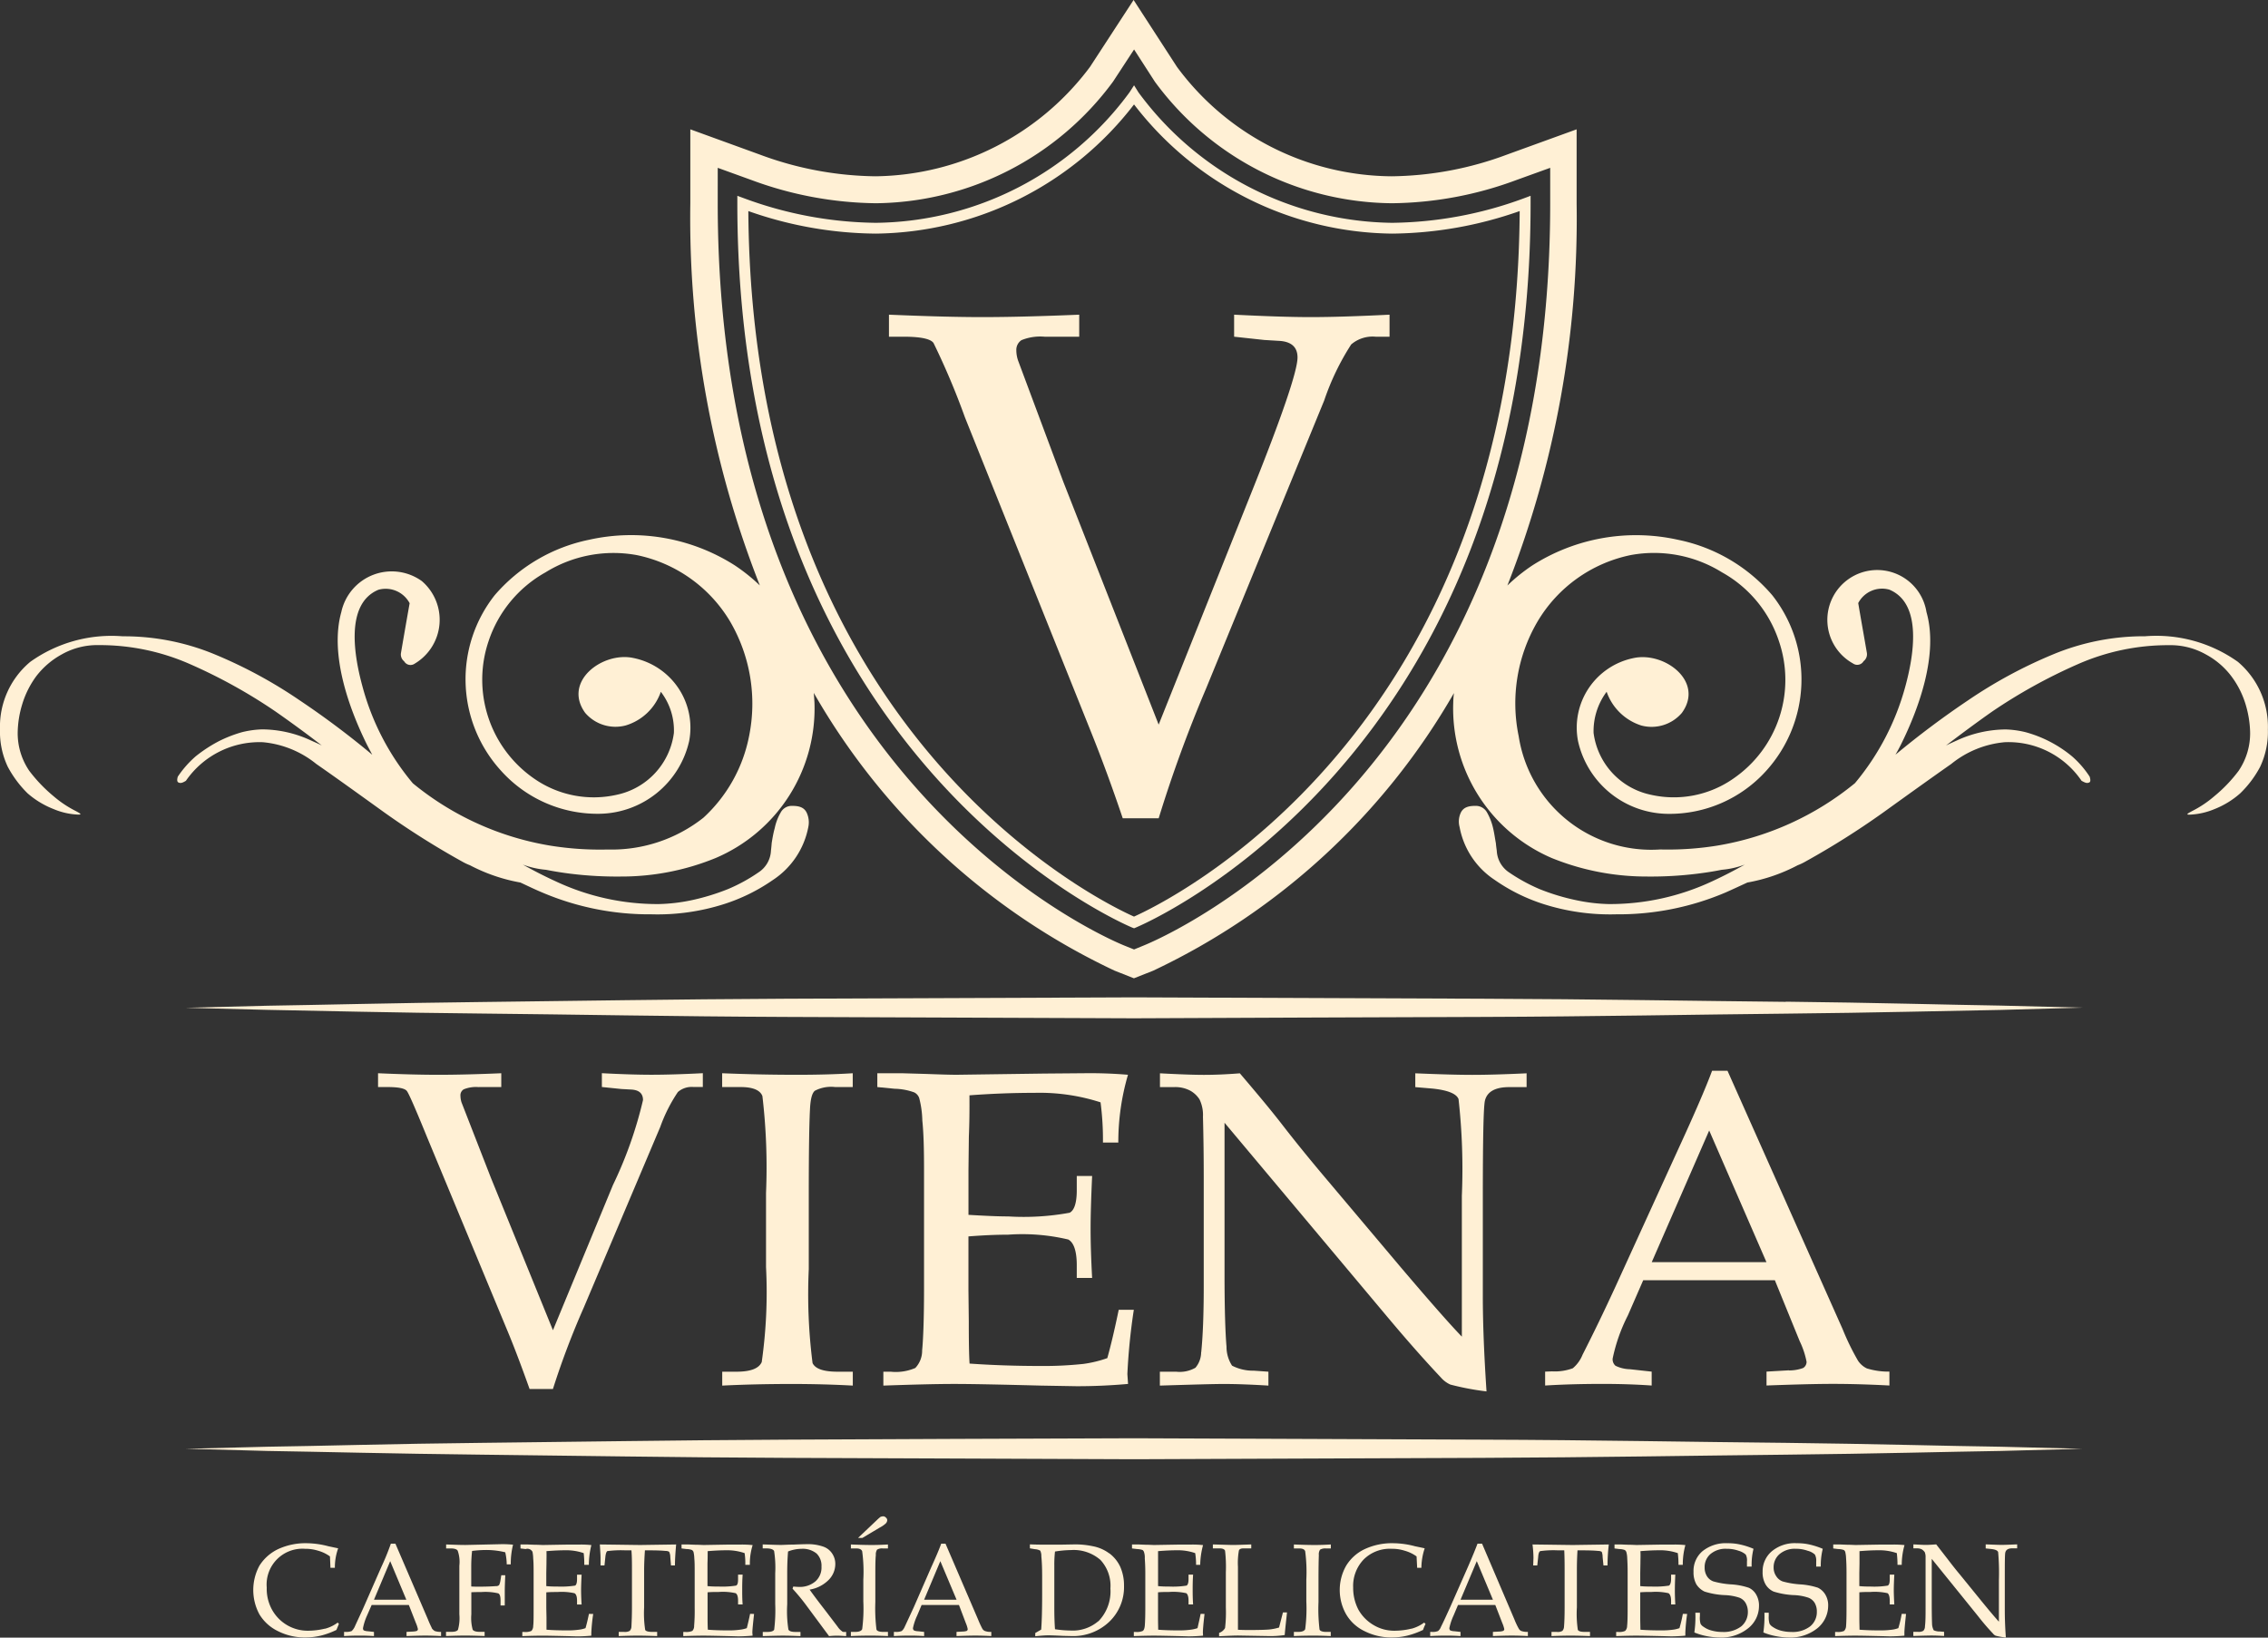 <svg xmlns="http://www.w3.org/2000/svg" width="99.371" height="71.769" viewBox="0 0 99.371 71.769"><rect x="0" y="0" width="99.371" height="71.769" fill="#333333" stroke="none"/><g transform="translate(-504.046 -23.893)"><path d="M607.269,280.744c-3.9-.035-8.438-.125-13.3-.14s-10.068-.046-15.255-.061c-5.2.015-10.391.038-15.257.061s-9.414.1-13.311.14-7.144.14-9.413.17c-2.271.056-3.576.09-3.576.09s1.306.03,3.576.095c2.27.034,5.512.121,9.413.163s8.446.121,13.311.14,10.057.041,15.257.06c5.187-.018,10.381-.041,15.255-.06s9.4-.1,13.3-.14,7.136-.129,9.41-.163c2.274-.064,3.575-.095,3.575-.095s-1.3-.034-3.575-.09c-2.274-.03-5.52-.125-9.41-.17" transform="translate(-24.976 -193.618)" fill="#fff0d5"/><path d="M607.269,202.061c-3.9-.038-8.438-.121-13.3-.137s-10.068-.037-15.255-.06c-5.2.023-10.391.038-15.257.06s-9.414.1-13.311.144-7.144.129-9.413.163l-3.576.09s1.306.03,3.576.091c2.27.041,5.512.125,9.413.162s8.446.129,13.311.148,10.057.037,15.257.06c5.187-.023,10.381-.045,15.255-.06s9.4-.106,13.3-.144,7.136-.125,9.41-.163c2.274-.065,3.575-.1,3.575-.1l-3.575-.09c-2.274-.034-5.52-.129-9.41-.171" transform="translate(-24.976 -134.262)" fill="#fff0d5"/><path d="M602.1,52.9a6.155,6.155,0,0,0-4.065-1.123,10.364,10.364,0,0,0-4.048.8,20.637,20.637,0,0,0-3.7,2,39.045,39.045,0,0,0-3.193,2.391c.084-.14.159-.287.232-.428.809-1.627,1.656-3.983,1.127-5.823a2.185,2.185,0,1,0-3.22,2.252.321.321,0,0,0,.465-.1.381.381,0,0,0,.144-.363c-.125-.73-.257-1.457-.379-2.183a1.179,1.179,0,0,1,1.359-.59c1.5.62,1.041,3,.714,4.211a11.149,11.149,0,0,1-2.216,4.271A12.838,12.838,0,0,1,579.3,60.95a13.587,13.587,0,0,1-2.513.171,5.878,5.878,0,0,1-6.2-4.96,7.084,7.084,0,0,1,.814-5.01,6.2,6.2,0,0,1,4.1-2.933,5.64,5.64,0,0,1,3.992.757,5.384,5.384,0,0,1,2.5,3.03,5.247,5.247,0,0,1-1.987,6,4.553,4.553,0,0,1-3.644.715,3.189,3.189,0,0,1-2.494-2.705,2.88,2.88,0,0,1,.572-1.805,2.369,2.369,0,0,0,1.521,1.479,1.744,1.744,0,0,0,1.774-.552c1-1.378-.76-2.687-2.1-2.407a3.111,3.111,0,0,0-2.448,3.644,4.075,4.075,0,0,0,3.931,3.186,5.7,5.7,0,0,0,4.311-1.884,5.961,5.961,0,0,0,.265-7.7,7.36,7.36,0,0,0-4.12-2.425,8.453,8.453,0,0,0-6.383,1.117,7.832,7.832,0,0,0-1.1.885,44.015,44.015,0,0,0,3.034-16.743V29.561l-3.054,1.108a14.853,14.853,0,0,1-5.05.95,11.785,11.785,0,0,1-9.407-4.795l-1.9-2.932-1.91,2.932a11.905,11.905,0,0,1-9.4,4.795,14.952,14.952,0,0,1-5.063-.95l-3.049-1.108v3.246a43.925,43.925,0,0,0,3.046,16.743,7.88,7.88,0,0,0-1.106-.885,8.445,8.445,0,0,0-6.375-1.117,7.417,7.417,0,0,0-4.132,2.425,5.947,5.947,0,0,0,.276,7.7,5.677,5.677,0,0,0,4.306,1.884,4.089,4.089,0,0,0,3.934-3.186,3.118,3.118,0,0,0-2.456-3.644c-1.336-.28-3.094,1.029-2.1,2.407a1.748,1.748,0,0,0,1.774.552A2.343,2.343,0,0,0,533,54.211a2.767,2.767,0,0,1,.572,1.805,3.186,3.186,0,0,1-2.49,2.705,4.567,4.567,0,0,1-3.647-.715,5.269,5.269,0,0,1-1.987-6,5.41,5.41,0,0,1,2.5-3.03,5.653,5.653,0,0,1,3.991-.757,6.221,6.221,0,0,1,4.109,2.933,7.145,7.145,0,0,1,.817,5.01,6.556,6.556,0,0,1-2,3.568,6.483,6.483,0,0,1-4.2,1.393,13.633,13.633,0,0,1-2.516-.171,12.77,12.77,0,0,1-6.015-2.731,11.051,11.051,0,0,1-2.214-4.271c-.329-1.212-.791-3.591.708-4.211a1.189,1.189,0,0,1,1.366.59q-.194,1.09-.38,2.183a.383.383,0,0,0,.14.363.32.32,0,0,0,.466.1,2.234,2.234,0,0,0,.307-3.617A2.26,2.26,0,0,0,519,50.719c-.514,1.84.325,4.2,1.131,5.823.072.14.151.288.226.428a37.5,37.5,0,0,0-3.19-2.391,20.458,20.458,0,0,0-3.692-2,10.374,10.374,0,0,0-4.053-.8A6.124,6.124,0,0,0,505.37,52.9a3.7,3.7,0,0,0-1.324,2.959,3.591,3.591,0,0,0,.341,1.638,4.784,4.784,0,0,0,.866,1.162,3.85,3.85,0,0,0,1.135.689,3.066,3.066,0,0,0,1.09.245c.163,0,.106-.041-.125-.163a4.783,4.783,0,0,1-.95-.635,6.64,6.64,0,0,1-1.074-1.12,2.921,2.921,0,0,1-.507-1.718,4.469,4.469,0,0,1,.2-1.207,4.033,4.033,0,0,1,.613-1.222,3.552,3.552,0,0,1,1.113-.954,3.165,3.165,0,0,1,1.638-.409,9.791,9.791,0,0,1,4,.84,23.142,23.142,0,0,1,3.742,2.077c.678.474,1.354.969,2.017,1.48-.159-.08-.33-.152-.488-.224a5.112,5.112,0,0,0-2.123-.48,4.138,4.138,0,0,0-.89.124,5.753,5.753,0,0,0-1.021.4,6.264,6.264,0,0,0-1,.655,4.507,4.507,0,0,0-.787.893c-.046.159-.026.242.045.261.087.038.182,0,.311-.08a3.916,3.916,0,0,1,3.367-1.691,4.342,4.342,0,0,1,2.346.954c.919.639,1.91,1.355,2.989,2.131a35.741,35.741,0,0,0,3.4,2.145,2.394,2.394,0,0,0,.341.162,7.639,7.639,0,0,0,2.213.758c.318.148.628.3.961.439a11.951,11.951,0,0,0,4.782.954,9.583,9.583,0,0,0,3.175-.447,8.041,8.041,0,0,0,2.148-1.06,3.579,3.579,0,0,0,1.548-2.319,1,1,0,0,0-.065-.613c-.125-.28-.393-.314-.666-.314a.547.547,0,0,0-.484.3,2.264,2.264,0,0,0-.257.677c-.062.22-.1.45-.133.655-.015.219-.034.321-.034.367a1.2,1.2,0,0,1-.549.92,7.364,7.364,0,0,1-1.328.727,9.8,9.8,0,0,1-1.612.492,7.768,7.768,0,0,1-1.423.166,10.5,10.5,0,0,1-4.525-1c-.48-.219-.957-.465-1.434-.73a3.872,3.872,0,0,0,1.018.228c.36.071.723.129,1.09.174a16.531,16.531,0,0,0,2.2.121,10.874,10.874,0,0,0,4.139-.81,7.122,7.122,0,0,0,4.332-6.814c-.008-.144-.018-.284-.03-.424a29.839,29.839,0,0,0,13.175,12.171l.852.337.843-.333a29.942,29.942,0,0,0,13.179-12.168,3.858,3.858,0,0,0-.031.417,7.133,7.133,0,0,0,4.318,6.814,11.021,11.021,0,0,0,4.158.81,16.5,16.5,0,0,0,2.191-.121c.366-.045.734-.1,1.094-.174a3.809,3.809,0,0,0,1.013-.228c-.475.265-.953.512-1.425.73a10.568,10.568,0,0,1-4.533,1,7.622,7.622,0,0,1-1.411-.166,9.523,9.523,0,0,1-1.627-.492,7.727,7.727,0,0,1-1.328-.727,1.211,1.211,0,0,1-.541-.92c0-.045-.022-.148-.042-.367-.038-.2-.068-.435-.121-.655a2.534,2.534,0,0,0-.26-.677.559.559,0,0,0-.5-.3c-.265,0-.537.034-.662.314a.914.914,0,0,0-.046.613,3.544,3.544,0,0,0,1.54,2.319,7.954,7.954,0,0,0,2.142,1.06,9.614,9.614,0,0,0,3.178.447,11.96,11.96,0,0,0,4.787-.954c.318-.14.639-.291.961-.439a7.557,7.557,0,0,0,2.206-.758,2.28,2.28,0,0,0,.341-.162,35.479,35.479,0,0,0,3.4-2.145c1.078-.776,2.073-1.491,2.986-2.131a4.338,4.338,0,0,1,2.346-.954,3.875,3.875,0,0,1,3.364,1.691c.143.08.23.118.318.08.075-.019.087-.1.037-.261a4.249,4.249,0,0,0-.775-.893,5.438,5.438,0,0,0-2.017-1.052,4.133,4.133,0,0,0-.889-.124,5.172,5.172,0,0,0-2.131.48c-.158.071-.325.144-.484.224.674-.511,1.339-1.007,2.013-1.48a23.362,23.362,0,0,1,3.75-2.077,9.806,9.806,0,0,1,4-.84,3.159,3.159,0,0,1,1.631.409,3.44,3.44,0,0,1,1.112.954,3.966,3.966,0,0,1,.62,1.222,4.579,4.579,0,0,1,.2,1.207,2.922,2.922,0,0,1-.506,1.718,6.434,6.434,0,0,1-1.075,1.12,4.773,4.773,0,0,1-.95.635c-.227.121-.288.163-.128.163a3.14,3.14,0,0,0,1.1-.245,3.8,3.8,0,0,0,1.124-.689,4.638,4.638,0,0,0,.874-1.162,3.591,3.591,0,0,0,.34-1.638A3.727,3.727,0,0,0,602.1,52.9M554.142,65.336l-.408.167-.417-.167c-.718-.292-17.824-7.45-17.824-32.529V31.248l1.464.53a16.145,16.145,0,0,0,5.468,1.022,13.066,13.066,0,0,0,10.39-5.332l.92-1.407.915,1.419a13.015,13.015,0,0,0,10.39,5.32,16.045,16.045,0,0,0,5.459-1.022l1.468-.53v1.559c0,25.083-17.1,32.236-17.825,32.529" transform="translate(0)" fill="#fff0d5"/><path d="M664.271,45.142a14.007,14.007,0,0,1-11.113-5.717l-.193-.31-.2.31a13.969,13.969,0,0,1-11.109,5.717,17.117,17.117,0,0,1-5.756-1.067l-.317-.117v.333c0,24.507,17.118,31.658,17.292,31.734l.091.034.082-.034c.178-.075,17.291-7.226,17.291-31.734v-.333l-.313.117a17.142,17.142,0,0,1-5.755,1.067M652.965,75.548c-1.321-.587-16.755-7.916-16.9-30.921a17.111,17.111,0,0,0,5.589.988,14.48,14.48,0,0,0,11.31-5.661,14.446,14.446,0,0,0,11.305,5.661,17.238,17.238,0,0,0,5.592-.988c-.144,23-15.59,30.334-16.9,30.921" transform="translate(-99.231 -11.484)" fill="#fff0d5"/><path d="M677.76,80.032V81l1.318.143.623.038c.56.023.837.269.837.73,0,.575-.667,2.55-2.028,5.94L674.454,98l-4.177-10.64-1.98-5.308a1.407,1.407,0,0,1-.079-.45.509.509,0,0,1,.224-.45A2.184,2.184,0,0,1,669.455,81h1.518v-.965c-1.658.069-3.069.106-4.253.106-1.117,0-2.475-.038-4.083-.106V81h.635c.746,0,1.188.091,1.318.276a32.411,32.411,0,0,1,1.376,3.258l5.5,13.727q.72,1.787,1.414,3.844h1.575a58.612,58.612,0,0,1,2.077-5.687l5.176-12.626a11.054,11.054,0,0,1,1.181-2.452,1.438,1.438,0,0,1,1.068-.34h.613v-.965c-1.393.069-2.543.106-3.454.106-.875,0-2-.038-3.354-.106" transform="translate(-119.642 -42.351)" fill="#fff0d5"/><path d="M575.9,216.012h.98v-.605c-1.075.046-1.987.068-2.758.068-.73,0-1.6-.022-2.641-.068v.605h.405c.487,0,.768.056.858.174s.386.8.89,2.035l3.572,8.608c.31.753.609,1.563.915,2.417h1.022a35.417,35.417,0,0,1,1.351-3.568l3.352-7.919a6.85,6.85,0,0,1,.772-1.529.918.918,0,0,1,.685-.22h.408v-.605c-.9.046-1.646.068-2.251.068-.568,0-1.3-.022-2.172-.068v.605l.855.088.417.023c.355.015.53.17.53.462a18.01,18.01,0,0,1-1.317,3.723l-2.629,6.364L576.43,220l-1.294-3.322a1.03,1.03,0,0,1-.045-.287.3.3,0,0,1,.148-.281,1.434,1.434,0,0,1,.658-.095" transform="translate(-50.871 -144.479)" fill="#fff0d5"/><path d="M634.625,228.051c-.121.295-.495.435-1.112.435h-.624v.609c.909-.045,1.922-.071,3.049-.071.961,0,1.854.026,2.672.071v-.609h-.663c-.62,0-.979-.125-1.1-.378a23.821,23.821,0,0,1-.166-4.121v-3.321q0-2.629.052-3.663c.02-.443.084-.719.213-.829a1.537,1.537,0,0,1,.893-.163h.768v-.605c-.731.046-1.543.068-2.444.068-1.082,0-2.168-.023-3.277-.068v.605h.807c.537,0,.855.133.956.394a26.647,26.647,0,0,1,.159,4.245V223.9a21.727,21.727,0,0,1-.186,4.147" transform="translate(-97.199 -144.478)" fill="#fff0d5"/><path d="M664.569,218.18c.026-.6.03-1.2.026-1.81.991-.075,1.948-.109,2.856-.109a8.682,8.682,0,0,1,2.888.416,12.592,12.592,0,0,1,.105,1.763h.673a10.511,10.511,0,0,1,.424-2.971c-.632-.053-1.26-.075-1.876-.068l-1.812.015-3.819.053c-.306,0-.76-.015-1.35-.037l-1.047-.03h-1.079v.605l.764.075a2.666,2.666,0,0,1,.855.16.44.44,0,0,1,.216.245,4.25,4.25,0,0,1,.137.984c.057.553.075,1.257.075,2.127v5.274c0,1.385-.042,2.277-.083,2.675a1.1,1.1,0,0,1-.3.772,2.157,2.157,0,0,1-1.079.163h-.32v.609c1.289-.045,2.326-.072,3.1-.072.806,0,2.081.027,3.807.072l1.563.027c.733,0,1.478-.031,2.251-.1l-.03-.431a26.642,26.642,0,0,1,.283-2.819h-.662c-.175.847-.341,1.551-.5,2.119a5.294,5.294,0,0,1-1.04.253,16.386,16.386,0,0,1-1.876.091c-1.109,0-2.153-.037-3.119-.105-.026-.394-.034-1.011-.034-1.863l-.015-1.353v-2.357c.6-.047,1.184-.076,1.737-.076a8.709,8.709,0,0,1,2.637.212c.242.133.372.507.372,1.131v.553h.673c-.045-.821-.067-1.543-.067-2.153,0-.575.022-1.35.067-2.315h-.673v.625c0,.549-.107.878-.311.985a11.116,11.116,0,0,1-2.69.162c-.5,0-1.082-.031-1.744-.069v-1.948Z" transform="translate(-118.073 -144.474)" fill="#fff0d5"/><path d="M712.773,227.631a1.058,1.058,0,0,1-.249.681,1.381,1.381,0,0,1-.844.174h-.715v.609c1.457-.045,2.384-.071,2.793-.071.583,0,1.241.027,1.963.071v-.609l-.64-.045a1.992,1.992,0,0,1-.953-.22,1.51,1.51,0,0,1-.243-.828c-.052-.6-.087-1.653-.087-3.167v-6.651l7.163,8.543c.81.965,1.582,1.843,2.32,2.626a1.194,1.194,0,0,0,.412.306,11.885,11.885,0,0,0,1.584.3q-.163-2.435-.162-4.185v-4.336q0-3.826.091-4.215c.09-.394.446-.6,1.06-.6h.767v-.605q-1.465.069-2.387.068c-.6,0-1.424-.023-2.49-.068v.605l.753.064c.666.069,1.052.224,1.142.462a27.621,27.621,0,0,1,.145,4.234v6.176c-.541-.56-1.427-1.571-2.656-3.016l-3.406-4.041c-.628-.746-1.229-1.484-1.8-2.222s-1.206-1.486-1.865-2.262c-.575.046-1.094.068-1.574.068-.443,0-1.086-.023-1.926-.068v.605h.612a1.389,1.389,0,0,1,.728.163,1.141,1.141,0,0,1,.393.375,1.569,1.569,0,0,1,.151.76c.023.881.034,1.763.034,2.667v4.776c0,1.218-.038,2.172-.11,2.879" transform="translate(-156.1 -144.478)" fill="#fff0d5"/><path d="M790.4,228.1l-.984.057v.609c1.214-.045,2.187-.071,2.91-.071.79,0,1.612.026,2.474.071v-.609a3.212,3.212,0,0,1-.988-.14.971.971,0,0,1-.386-.336,10.783,10.783,0,0,1-.677-1.389l-5.043-11.32h-.675c-.264.715-.763,1.873-1.493,3.458l-2.736,5.994q-.739,1.605-1.446,2.992a1.5,1.5,0,0,1-.427.594,2.262,2.262,0,0,1-.913.136l-.3.012v.609c.722-.045,1.555-.071,2.516-.071.806,0,1.514.026,2.152.071v-.609l-.949-.105a1.512,1.512,0,0,1-.635-.152.37.37,0,0,1-.125-.318,7.462,7.462,0,0,1,.666-1.888l.673-1.544h5.767l1.09,2.675a3.663,3.663,0,0,1,.3.9.318.318,0,0,1-.151.273,1.764,1.764,0,0,1-.624.106m-6.009-4.745,2.517-5.77,2.509,5.77Z" transform="translate(-207.971 -144.153)" fill="#fff0d5"/><path d="M552.358,303.009a3.219,3.219,0,0,1-.754.091,1.787,1.787,0,0,1-1.562-.923,1.888,1.888,0,0,1-.231-.968,1.569,1.569,0,0,1,1.672-1.7,1.887,1.887,0,0,1,.579.084,1.617,1.617,0,0,1,.519.25l.022.5h.193a2.5,2.5,0,0,1,.144-.855c-.114-.023-.25-.053-.431-.091a3.843,3.843,0,0,0-.927-.132,2.856,2.856,0,0,0-1.278.261,1.962,1.962,0,0,0-.813.723,2.241,2.241,0,0,0,0,2.134,1.927,1.927,0,0,0,.818.738,2.589,2.589,0,0,0,1.214.273,2.931,2.931,0,0,0,.678-.084,3.5,3.5,0,0,0,.662-.245c.042-.095.073-.174.11-.265l-.053-.057a1.6,1.6,0,0,1-.556.269" transform="translate(-34.078 -207.74)" fill="#fff0d5"/><path d="M569.273,303.084c-.015-.049-.091-.178-.181-.409l-1.427-3.322h-.2a10.838,10.838,0,0,1-.416,1.019l-.772,1.759c-.14.314-.277.6-.4.874a.629.629,0,0,1-.129.177.66.66,0,0,1-.254.038h-.079v.182c.193-.012.435-.02.7-.02.227,0,.42.008.61.02v-.182l-.277-.03a.474.474,0,0,1-.173-.039.129.129,0,0,1-.03-.1,2.5,2.5,0,0,1,.178-.552l.2-.458h1.631l.31.792a1.4,1.4,0,0,1,.087.265.1.1,0,0,1-.042.076.645.645,0,0,1-.18.03l-.277.015v.182c.337-.012.613-.02.825-.02s.446.008.688.02v-.182a.79.79,0,0,1-.276-.038.47.47,0,0,1-.114-.1m-2.55-1.271.711-1.692.708,1.692Z" transform="translate(-46.294 -207.808)" fill="#fff0d5"/><path d="M584.483,299.482c-.249,0-.529-.011-.847-.023v.174h.2c.167,0,.273.038.307.1a1.481,1.481,0,0,1,.072.658v2.13a1.883,1.883,0,0,1-.061.678c-.041.06-.133.09-.3.09h-.223v.182c.34-.011.62-.019.836-.019s.5.008.855.019v-.182h-.208c-.163,0-.269-.03-.314-.094a1.925,1.925,0,0,1-.06-.674v-.968c.167-.008.31-.008.431-.008a2.464,2.464,0,0,1,.749.057c.073.038.1.144.1.318v.212h.185v-.662c0-.1.007-.325.022-.663h-.174l-.034.213a.815.815,0,0,1-.061.219.194.194,0,0,1-.148.046c-.209.016-.461.024-.738.024-.109,0-.223,0-.336-.008v-.9a6.047,6.047,0,0,1,.037-.658,4.911,4.911,0,0,1,.673-.041,3.475,3.475,0,0,1,.78.1,2.445,2.445,0,0,1,.065.53h.177a3.412,3.412,0,0,1,.1-.863c-.152-.015-.307-.023-.477-.023Z" transform="translate(-60.043 -207.88)" fill="#fff0d5"/><path d="M599.89,302.532c-.052.246-.1.454-.151.624a1.2,1.2,0,0,1-.291.069,3.448,3.448,0,0,1-.526.03c-.315,0-.612-.007-.893-.03,0-.117,0-.3,0-.545l-.008-.4v-.692c.17-.015.333-.015.492-.015a2.558,2.558,0,0,1,.745.054c.076.045.11.155.11.332v.162h.2c-.016-.241-.023-.449-.023-.627s.008-.4.023-.681h-.2V301c0,.158-.027.257-.084.292a4.017,4.017,0,0,1-.769.042c-.14,0-.3,0-.495-.02v-.566l.008-.436c0-.182.007-.359,0-.53.287-.023.559-.038.817-.038a2.318,2.318,0,0,1,.814.125,4.088,4.088,0,0,1,.026.514h.2a3.668,3.668,0,0,1,.11-.866,4.076,4.076,0,0,0-.522-.023l-.507,0-1.081.019c-.088,0-.22-.011-.39-.011l-.292-.012h-.313v.174l.226.027a.249.249,0,0,1,.3.121,1.659,1.659,0,0,1,.031.288c.015.159.018.364.018.624v1.548c0,.4,0,.667-.018.784a.314.314,0,0,1-.08.223.652.652,0,0,1-.307.045h-.09v.182c.355-.012.658-.019.878-.019s.587.008,1.075.019l.443.012c.207,0,.423-.012.627-.031v-.128a7.725,7.725,0,0,1,.083-.825Z" transform="translate(-70.039 -207.91)" fill="#fff0d5"/><path d="M611.058,299.492c.015.254.03.451.03.583v.336h.173l.039-.374c.015-.148.049-.232.086-.254a4.685,4.685,0,0,1,.776-.034h.28c.023.265.023.56.023.874v1.612c0,.344-.011.631-.023.852a.283.283,0,0,1-.076.193.43.43,0,0,1-.238.045h-.242v.182c.325-.012.609-.019.84-.019s.518.008.843.019v-.182h-.2c-.185,0-.3-.03-.325-.09a4.818,4.818,0,0,1-.046-.984v-1.608c0-.314.015-.609.035-.893h.222c.258,0,.493.007.693.026a.284.284,0,0,1,.147.038.532.532,0,0,1,.05.232l.03.366h.174c0-.292.023-.6.052-.919l-1.555.023c-.175,0-.78-.011-1.786-.023" transform="translate(-80.73 -207.913)" fill="#fff0d5"/><path d="M628.67,302.532c-.049.246-.1.454-.143.624a1.285,1.285,0,0,1-.3.069,3.458,3.458,0,0,1-.53.03c-.31,0-.6-.007-.877-.03-.008-.117-.012-.3-.012-.545v-1.094c.167-.015.322-.015.488-.015a2.539,2.539,0,0,1,.742.054c.072.045.106.155.106.332v.162h.2c-.019-.241-.019-.449-.019-.627s0-.4.019-.681h-.2V301c0,.158-.016.257-.087.292a3.883,3.883,0,0,1-.753.042c-.152,0-.314,0-.5-.02v-.566l0-.436c.008-.182.008-.359.008-.53.283-.023.552-.038.81-.038a2.327,2.327,0,0,1,.809.125,2.94,2.94,0,0,1,.03.514h.2a2.7,2.7,0,0,1,.122-.866,4.429,4.429,0,0,0-.534-.023l-.518,0-1.075.019c-.087,0-.219-.011-.386-.011l-.292-.012h-.31v.174l.219.027a.7.7,0,0,1,.239.042.22.22,0,0,1,.064.078,1.409,1.409,0,0,1,.037.288c.016.159.016.364.016.624v1.548a7.8,7.8,0,0,1-.024.784.308.308,0,0,1-.079.223.646.646,0,0,1-.314.045h-.083v.182c.37-.012.658-.019.88-.019s.591.008,1.068.019l.447.012c.208,0,.419-.012.643-.031l-.011-.128c0-.132.03-.408.075-.825Z" transform="translate(-91.76 -207.91)" fill="#fff0d5"/><path d="M643.594,303.269a.78.78,0,0,1-.2-.208l-.533-.7c-.273-.352-.507-.659-.693-.923a1.518,1.518,0,0,0,.825-.416.991.991,0,0,0,.3-.7.808.808,0,0,0-.137-.465.767.767,0,0,0-.381-.3,2.035,2.035,0,0,0-.738-.11c-.125,0-.311.007-.587.018-.228,0-.413.015-.538.015-.173,0-.442-.011-.8-.023v.174h.147c.193,0,.31.038.353.114a4.784,4.784,0,0,1,.049.977v1.354a6.792,6.792,0,0,1-.046,1.117c-.03.064-.133.1-.3.1h-.2v.182c.42-.011.715-.019.874-.019.209,0,.469.008.778.019v-.182h-.222c-.17,0-.276-.034-.306-.105a5.152,5.152,0,0,1-.053-1.109v-1.354c0-.345.012-.659.037-.958a1.63,1.63,0,0,1,.591-.117.956.956,0,0,1,.662.209.746.746,0,0,1,.212.568.813.813,0,0,1-.261.646,1.054,1.054,0,0,1-.738.246c-.046,0-.137-.007-.238-.015l-.031.094a8.808,8.808,0,0,1,.6.727l1,1.351a3.376,3.376,0,0,1,.337-.019c.117,0,.253.008.412.019v-.182h-.077a.169.169,0,0,1-.1-.022" transform="translate(-102.649 -207.88)" fill="#fff0d5"/><path d="M655.844,299.492v.174h.23c.148,0,.235.042.265.125a6.662,6.662,0,0,1,.05,1.242v.953a7.024,7.024,0,0,1-.05,1.219c-.042.083-.14.12-.322.12h-.173v.182c.252-.012.541-.019.866-.019.27,0,.523.008.758.019v-.182h-.193c-.171,0-.285-.034-.31-.105a7.561,7.561,0,0,1-.05-1.207v-.976c0-.515,0-.873.022-1.079a.4.4,0,0,1,.053-.237.406.406,0,0,1,.254-.054h.224v-.174c-.216.012-.447.023-.7.023-.3,0-.61-.011-.923-.023" transform="translate(-114.517 -207.913)" fill="#fff0d5"/><path d="M658.34,294.774a.215.215,0,0,0,.057-.133.148.148,0,0,0-.057-.113.164.164,0,0,0-.136-.057.448.448,0,0,0-.1.023,1.754,1.754,0,0,0-.152.133l-.833.79h.19l.76-.453a1.233,1.233,0,0,0,.273-.189" transform="translate(-115.477 -204.125)" fill="#fff0d5"/><path d="M667.391,303.084a4.255,4.255,0,0,1-.189-.409l-1.427-3.322h-.189c-.076.215-.22.557-.43,1.019l-.768,1.759c-.145.314-.277.6-.405.874a.478.478,0,0,1-.129.177.647.647,0,0,1-.254.038h-.087v.182c.208-.012.448-.02.715-.02.224,0,.427.008.61.02v-.182l-.27-.03a.421.421,0,0,1-.181-.039.131.131,0,0,1-.038-.1,2.474,2.474,0,0,1,.186-.552l.192-.458h1.638l.3.792a1.214,1.214,0,0,1,.083.265.1.1,0,0,1-.038.076.586.586,0,0,1-.181.03l-.272.015v.182c.34-.012.616-.02.824-.02.224,0,.447.008.7.02v-.182a.732.732,0,0,1-.277-.038.235.235,0,0,1-.114-.1m-2.553-1.271.711-1.692.712,1.692Z" transform="translate(-120.302 -207.808)" fill="#fff0d5"/><path d="M691.256,299.872a1.752,1.752,0,0,0-.726-.315,3.747,3.747,0,0,0-.757-.079l-.617.011-.757,0c-.11,0-.318,0-.62-.012v.174l.222.038a.535.535,0,0,1,.232.064.547.547,0,0,1,.048.247c.024.242.035.53.035.859v.824c0,.727-.018,1.238-.042,1.529l-.26.151v.14c.23-.023.42-.039.583-.039.087,0,.3.007.639.023l.341.008a2.291,2.291,0,0,0,1.679-.625,2.1,2.1,0,0,0,.647-1.574,2.02,2.02,0,0,0-.165-.835,1.556,1.556,0,0,0-.482-.594m-.481,2.978a1.721,1.721,0,0,1-1.225.408,4.723,4.723,0,0,1-.671-.057c-.022-.3-.03-.617-.03-.954V300.4a5.016,5.016,0,0,1,.03-.609,4.694,4.694,0,0,1,.7-.064,1.784,1.784,0,0,1,1.29.431,1.661,1.661,0,0,1,.438,1.252,1.875,1.875,0,0,1-.53,1.442" transform="translate(-138.609 -207.902)" fill="#fff0d5"/><path d="M709.032,302.532c-.049.246-.1.454-.136.624a1.5,1.5,0,0,1-.3.069,3.72,3.72,0,0,1-.538.03c-.315,0-.61-.007-.886-.03,0-.117-.007-.3-.007-.545v-1.094c.174-.015.329-.015.484-.015a2.628,2.628,0,0,1,.753.054c.064.045.1.155.1.332v.162h.2c-.016-.241-.019-.449-.019-.627s0-.4.019-.681h-.2V301c0,.158-.027.257-.087.292a3.781,3.781,0,0,1-.761.042c-.143,0-.3,0-.487-.02v-.566l0-.436c0-.182,0-.359,0-.53.281-.023.553-.038.81-.038a2.307,2.307,0,0,1,.817.125,3.242,3.242,0,0,1,.038.514h.181a3.545,3.545,0,0,1,.125-.866,4.316,4.316,0,0,0-.533-.023l-.511,0-1.086.019c-.086,0-.215-.011-.382-.011l-.291-.012h-.31v.174l.22.027a.874.874,0,0,1,.245.042.205.205,0,0,1,.057.078.748.748,0,0,1,.038.288c.011.159.023.364.023.624v1.548c0,.4-.012.667-.023.784s-.042.193-.087.223a.63.63,0,0,1-.31.045h-.083v.182c.367-.012.654-.019.877-.019s.59.008,1.079.019l.434.012c.216,0,.429-.012.644-.031l-.008-.128c0-.132.023-.408.072-.825Z" transform="translate(-152.381 -207.91)" fill="#fff0d5"/><path d="M723.311,303.132a2.276,2.276,0,0,1-.431.087c-.2.015-.474.023-.829.023-.174,0-.359,0-.541-.012l0-.166,0-.8v-1.793a3.1,3.1,0,0,1,.042-.715c.023-.06.087-.091.189-.091h.352v-.174c-.34.012-.61.023-.8.023-.147,0-.443-.011-.882-.023v.174h.307c.125,0,.2.038.227.1a6.14,6.14,0,0,1,.035.942v1.555a5.763,5.763,0,0,1-.035.893.474.474,0,0,1-.261.213v.147c.374-.019.654-.031.832-.031l1.351.023a4.114,4.114,0,0,0,.692-.045c.023-.307.065-.64.1-.991h-.178Z" transform="translate(-163.224 -207.913)" fill="#fff0d5"/><path d="M734.876,299.492v.174h.227c.155,0,.242.042.268.125a6.988,6.988,0,0,1,.05,1.242v.953a6.939,6.939,0,0,1-.05,1.219c-.041.083-.143.12-.32.12h-.175v.182c.254-.012.545-.019.859-.019.272,0,.526.008.756.019v-.182H736.3c-.163,0-.273-.034-.3-.105a7.461,7.461,0,0,1-.046-1.207v-.976c0-.515.007-.873.015-1.079a.368.368,0,0,1,.053-.237.442.442,0,0,1,.25-.054h.223v-.174c-.215.012-.431.023-.7.023-.307,0-.609-.011-.92-.023" transform="translate(-174.139 -207.913)" fill="#fff0d5"/><path d="M746.183,303.009a3.109,3.109,0,0,1-.745.091,1.754,1.754,0,0,1-.908-.247,1.812,1.812,0,0,1-.667-.676,2.056,2.056,0,0,1-.23-.968,1.673,1.673,0,0,1,.466-1.237,1.621,1.621,0,0,1,1.218-.463,1.793,1.793,0,0,1,.572.084,1.635,1.635,0,0,1,.522.25l.026.5h.185a2.779,2.779,0,0,1,.145-.855c-.1-.023-.25-.053-.427-.091a3.824,3.824,0,0,0-.928-.132,2.832,2.832,0,0,0-1.279.261,1.9,1.9,0,0,0-.806.723,2.158,2.158,0,0,0,0,2.134,1.869,1.869,0,0,0,.81.738,2.6,2.6,0,0,0,1.218.273,2.8,2.8,0,0,0,.67-.084,3.7,3.7,0,0,0,.669-.245,2.577,2.577,0,0,1,.11-.265l-.061-.057a1.628,1.628,0,0,1-.556.269" transform="translate(-180.299 -207.74)" fill="#fff0d5"/><path d="M763.085,303.084a3.231,3.231,0,0,1-.194-.409l-1.418-3.322h-.2c-.08.215-.219.557-.42,1.019l-.776,1.759c-.144.314-.271.6-.409.874a.421.421,0,0,1-.125.177.6.6,0,0,1-.249.038H759.2v.182c.2-.012.443-.02.715-.02.228,0,.424.008.613.02v-.182l-.272-.03a.486.486,0,0,1-.182-.039.146.146,0,0,1-.034-.1,2.551,2.551,0,0,1,.185-.552l.193-.458h1.635l.307.792a1.372,1.372,0,0,1,.086.265.087.087,0,0,1-.045.076.548.548,0,0,1-.174.03l-.279.015v.182c.344-.012.613-.02.821-.02.231,0,.458.008.711.02v-.182a.8.8,0,0,1-.287-.038.241.241,0,0,1-.109-.1m-2.555-1.271.712-1.692.708,1.692Z" transform="translate(-192.491 -207.808)" fill="#fff0d5"/><path d="M777.444,299.492a5.222,5.222,0,0,1,.042.583l-.012.336h.179l.04-.374c.008-.148.042-.232.091-.254a4.216,4.216,0,0,1,.756-.034h.295c.013.265.016.56.016.874v1.612c0,.344-.007.631-.026.852a.305.305,0,0,1-.072.193.4.4,0,0,1-.242.045h-.235v.182c.326-.012.606-.019.84-.019s.515.008.847.019v-.182h-.215c-.19,0-.285-.03-.318-.09a4.749,4.749,0,0,1-.042-.984v-1.608c0-.314.008-.609.027-.893h.219c.261,0,.5.007.7.026a.3.3,0,0,1,.143.038.661.661,0,0,1,.039.232l.037.366h.178a7.818,7.818,0,0,1,.056-.919l-1.559.023c-.177,0-.767-.011-1.789-.023" transform="translate(-206.252 -207.913)" fill="#fff0d5"/><path d="M795.083,302.532a6.161,6.161,0,0,1-.148.624,1.275,1.275,0,0,1-.288.069,3.587,3.587,0,0,1-.534.03c-.318,0-.609-.007-.889-.03,0-.117-.008-.3-.008-.545v-1.094c.171-.015.336-.015.5-.015a2.537,2.537,0,0,1,.738.054c.069.045.114.155.114.332v.162h.185c-.015-.241-.02-.449-.02-.627s.005-.4.02-.681h-.185V301c0,.158-.038.257-.091.292a3.941,3.941,0,0,1-.761.042c-.147,0-.306,0-.5-.02v-.566l.008-.436c0-.182.011-.359,0-.53.287-.023.552-.038.813-.038a2.358,2.358,0,0,1,.825.125,4.086,4.086,0,0,1,.03.514h.189a3.109,3.109,0,0,1,.113-.866,4.251,4.251,0,0,0-.526-.023l-.515,0-1.086.019c-.083,0-.2-.011-.378-.011l-.3-.012h-.3v.174l.216.027a.73.73,0,0,1,.234.042.216.216,0,0,1,.065.078,1.079,1.079,0,0,1,.042.288c.01.159.018.364.018.624v1.548q0,.607-.023.784a.307.307,0,0,1-.087.223.626.626,0,0,1-.31.045h-.083v.182c.363-.012.647-.019.87-.019s.594.008,1.086.019l.447.012c.2,0,.413-.012.628-.031l0-.128a7.488,7.488,0,0,1,.08-.825Z" transform="translate(-217.304 -207.91)" fill="#fff0d5"/><path d="M808.578,301.216a2.977,2.977,0,0,0-.776-.147,3.734,3.734,0,0,1-.767-.129.555.555,0,0,1-.284-.23.708.708,0,0,1-.1-.386.746.746,0,0,1,.253-.582,1.019,1.019,0,0,1,.708-.232,1.527,1.527,0,0,1,.53.087.806.806,0,0,1,.31.167.535.535,0,0,1,.053.3v.227h.205a2.9,2.9,0,0,1,.082-.78,3.184,3.184,0,0,0-.571-.185,2.387,2.387,0,0,0-.567-.06,1.62,1.62,0,0,0-1.105.355,1.137,1.137,0,0,0-.385.9,1.08,1.08,0,0,0,.121.541.865.865,0,0,0,.36.322,3.392,3.392,0,0,0,.866.155,2.291,2.291,0,0,1,.662.114.546.546,0,0,1,.272.23.784.784,0,0,1,.1.387.817.817,0,0,1-.285.636,1.265,1.265,0,0,1-.828.249,1.723,1.723,0,0,1-.455-.057,1.039,1.039,0,0,1-.374-.17.343.343,0,0,1-.133-.136,1,1,0,0,1-.026-.341v-.14h-.2a4.784,4.784,0,0,1-.044.866,2.863,2.863,0,0,0,.548.163,3.106,3.106,0,0,0,.545.057,1.869,1.869,0,0,0,1.266-.405,1.244,1.244,0,0,0,.473-.976.94.94,0,0,0-.124-.5.714.714,0,0,0-.326-.3" transform="translate(-227.917 -207.741)" fill="#fff0d5"/><path d="M820.923,301.216a3.115,3.115,0,0,0-.784-.147,3.73,3.73,0,0,1-.763-.129.559.559,0,0,1-.28-.23.66.66,0,0,1-.114-.386.752.752,0,0,1,.261-.582,1.018,1.018,0,0,1,.707-.232,1.5,1.5,0,0,1,.526.087.72.72,0,0,1,.315.167.56.56,0,0,1,.057.3v.227h.2a3.021,3.021,0,0,1,.087-.78,3.389,3.389,0,0,0-.568-.185,2.41,2.41,0,0,0-.567-.06,1.569,1.569,0,0,0-1.1.355,1.148,1.148,0,0,0-.4.9,1.048,1.048,0,0,0,.124.541.781.781,0,0,0,.356.322,3.477,3.477,0,0,0,.867.155,2.226,2.226,0,0,1,.658.114.554.554,0,0,1,.277.23.745.745,0,0,1,.094.387.806.806,0,0,1-.288.636,1.251,1.251,0,0,1-.821.249,1.782,1.782,0,0,1-.461-.057,1.184,1.184,0,0,1-.371-.17.4.4,0,0,1-.133-.136,1.016,1.016,0,0,1-.034-.341v-.14h-.189a5.014,5.014,0,0,1-.046.866,2.813,2.813,0,0,0,.557.163,2.926,2.926,0,0,0,.544.057,1.884,1.884,0,0,0,1.265-.405,1.272,1.272,0,0,0,.473-.976.907.907,0,0,0-.125-.5.766.766,0,0,0-.325-.3" transform="translate(-237.226 -207.741)" fill="#fff0d5"/><path d="M834.1,302.532a5.245,5.245,0,0,1-.147.624,1.173,1.173,0,0,1-.283.069,3.651,3.651,0,0,1-.537.03c-.314,0-.605-.007-.881-.03,0-.117-.008-.3-.008-.545v-1.094c.167-.015.333-.015.488-.015a2.584,2.584,0,0,1,.749.054c.06.045.095.155.095.332v.162h.2c-.014-.241-.023-.449-.023-.627s.008-.4.023-.681h-.2V301c0,.158-.019.257-.088.292a3.683,3.683,0,0,1-.753.042c-.135,0-.3,0-.492-.02v-.566l.008-.436v-.53c.284-.023.549-.038.81-.038a2.346,2.346,0,0,1,.825.125,4.611,4.611,0,0,1,.03.514h.185a3.24,3.24,0,0,1,.122-.866,4.39,4.39,0,0,0-.53-.023l-.515,0-1.086.019c-.082,0-.212-.011-.375-.011l-.306-.012H831.1v.174l.215.027a.791.791,0,0,1,.25.042.169.169,0,0,1,.06.078,1.342,1.342,0,0,1,.038.288c.012.159.019.364.019.624v1.548c0,.4-.008.667-.019.784a.334.334,0,0,1-.086.223.655.655,0,0,1-.311.045h-.084v.182c.364-.012.651-.019.87-.019.235,0,.6.008,1.083.019l.435.012c.213,0,.428-.012.648-.031l0-.128c0-.132.028-.408.072-.825Z" transform="translate(-246.732 -207.91)" fill="#fff0d5"/><path d="M848.567,299.492v.174l.212.022c.2.019.3.061.333.136a10.413,10.413,0,0,1,.034,1.241v1.812c-.152-.166-.4-.458-.753-.89l-.962-1.184c-.181-.215-.352-.435-.514-.647l-.518-.667c-.171.012-.322.023-.454.023s-.3-.011-.546-.023v.174h.171a.416.416,0,0,1,.215.054.576.576,0,0,1,.11.109.536.536,0,0,1,.038.224c0,.257,0,.521,0,.782v1.4c0,.352,0,.636-.027.844a.287.287,0,0,1-.071.2.4.4,0,0,1-.239.045h-.2v.182c.416-.012.678-.019.791-.019.175,0,.356.008.557.019v-.182l-.182-.015a.615.615,0,0,1-.272-.053.66.66,0,0,1-.072-.246c-.008-.182-.015-.488-.015-.935v-1.949l2.025,2.505c.223.288.446.545.662.772a.282.282,0,0,0,.114.091,2.885,2.885,0,0,0,.446.079c-.034-.473-.046-.878-.046-1.218v-1.275c0-.745,0-1.162.023-1.233.027-.121.132-.182.3-.182h.219v-.174c-.276.012-.5.023-.677.023-.159,0-.4-.011-.7-.023" transform="translate(-257.519 -207.913)" fill="#fff0d5"/></g></svg>